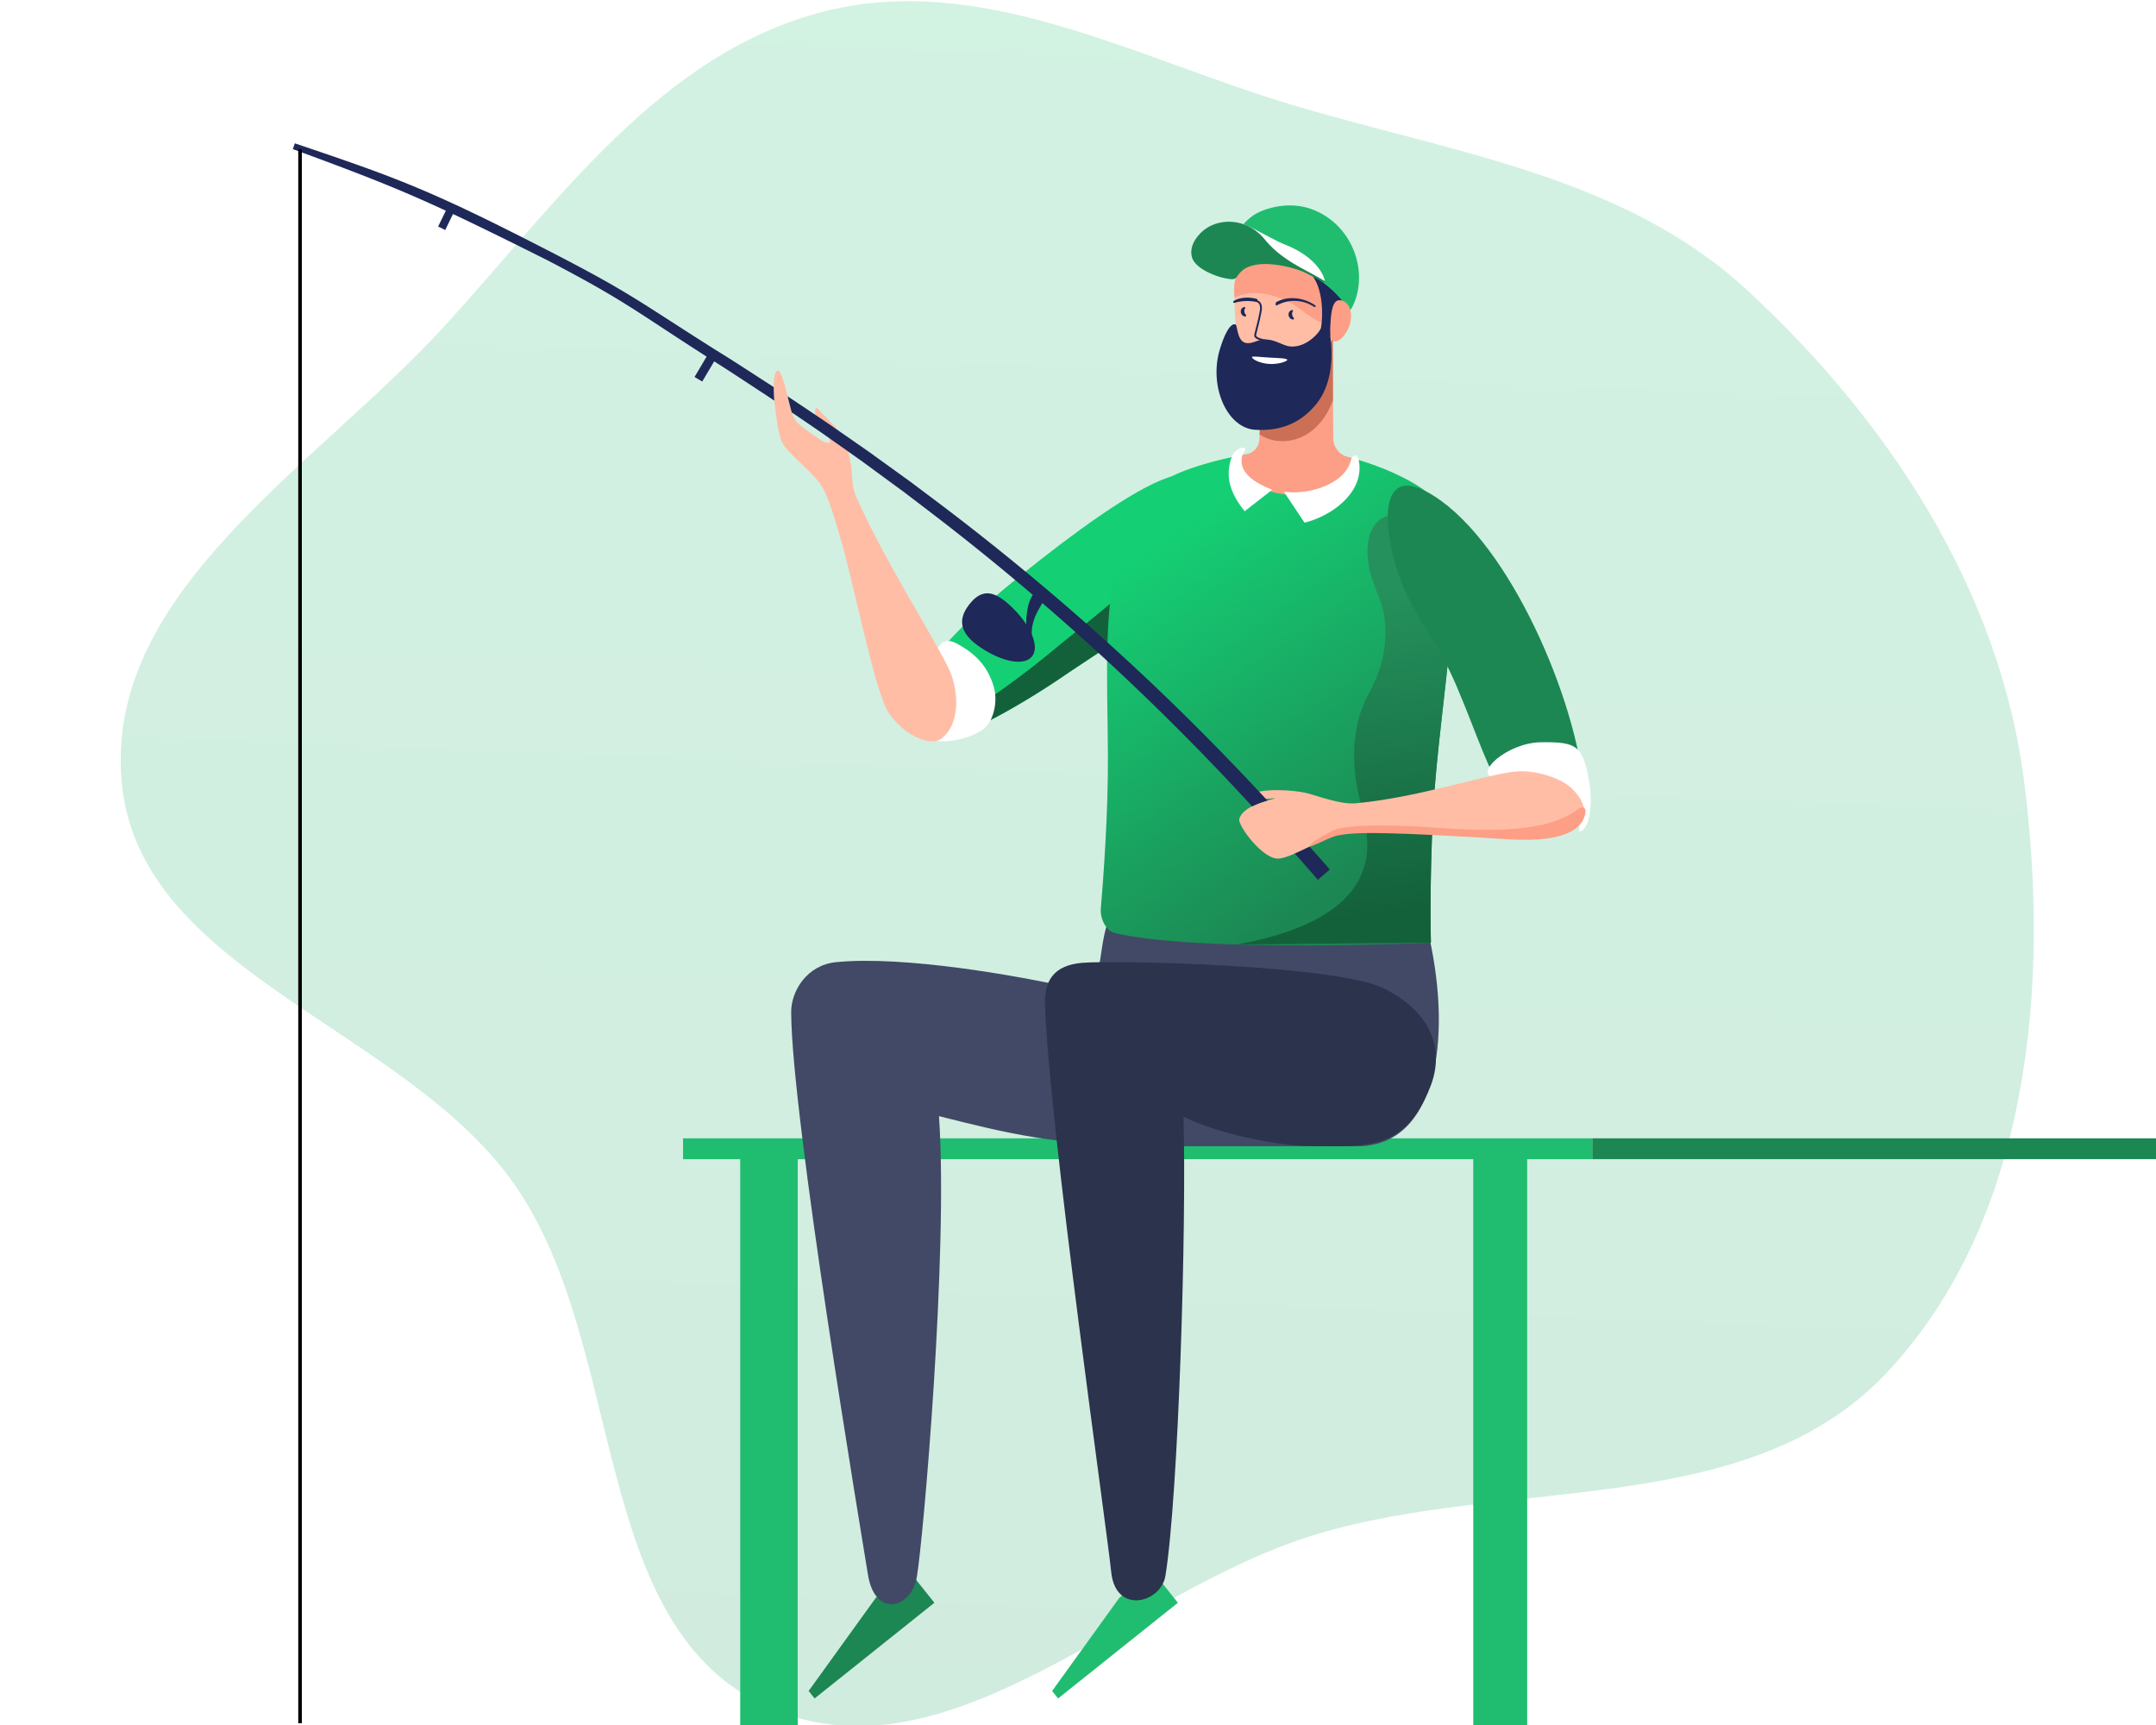 <svg width="600" height="480" fill="none" xmlns="http://www.w3.org/2000/svg"><rect width="100%" height="100%" fill="#333333" stroke="none"/><g clip-path="url(#clip0)"><path fill="#fff" d="M0 0h600v480H0z"/><path opacity=".2" fill-rule="evenodd" clip-rule="evenodd" d="M33.81 217.024c-4.257-52.929 54.365-87.35 90.154-126.578 31.38-34.397 59.736-75.352 104.79-87.102 43.977-11.47 86.964 12.676 130.494 25.74 44.778 13.439 92.387 19.792 126.77 51.469 39.405 36.304 70.327 83.337 77.223 136.471 7.442 57.345 1.447 122.708-38.111 164.886-38.57 41.125-104.747 28.799-158.747 45.012-52.227 15.68-102.112 70.106-152.099 48.314-50.753-22.127-39.364-100.231-71.082-145.612-30.73-43.968-105.091-59.131-109.392-112.6z" fill="url(#paint0_linear)"/><path d="M443.104 322.552h180.861v-5.803H443.104v5.803z" fill="#1C8753"/><path d="M443.104 316.749H190.086v5.803h253.018v-5.803z" fill="#20BD71"/><path d="M225.038 470.532l18.721-25.956 9.25-7.39 7.028 8.8-33.343 26.627-1.656-2.081z" fill="#1C8753"/><path d="M292.799 470.532l18.721-25.956 9.254-7.39 7.027 8.8-33.342 26.627-1.66-2.081z" fill="#20BD71"/><path d="M397.762 260.797c-1.86-8.392-60.672-14.565-81.965-10.818-14.103 2.482-4.963 27.771-16.664 25.096-15.908-3.636-47.749-9.211-66.471-7.341-8.184.816-12.488 8.095-12.481 13.863.024 28.784 19.557 145.393 21.372 156.622 1.957 12.097 12.081 9.388 13.586.66 1.771-10.216 8.805-90.465 6.171-128.301 18.939 4.756 32.939 8.368 61.515 8.368h54.98c21.687 0 26.391-29.102 19.957-58.149z" fill="#414966"/><path d="M398.063 302.363c4.179-10.714-.107-20.897-12.896-27.305-13.154-6.567-74.599-7.925-83.967-7.144-7.969.667-10.624 4.991-10.389 11.714 1.191 33.902 17.355 146.806 18.418 157.7 1.18 12.128 13.886 8.713 15.101 1.168 3.648-22.659 5.909-97.65 5.025-127.765 8.101 4.123 24.786 8.198 36.325 8.198 14.127.017 25.327 1.531 32.383-16.566z" fill="#2C334D"/><path d="M263.902 205.318c-7.248 1.98-17.931-2.337-11.425-12.326 7.003-10.749 16.775-20.703 27.064-29.195 12.426-10.234 29.919-23.772 41.54-29.278 22.56-10.715 17.044 12.405 12.295 21.557-6.872 13.255-24.161 23.005-37.371 32.015-10.358 7.089-24.164 15.063-32.103 17.227z" fill="#15CF74"/><path d="M333.186 132.092a48.935 48.935 0 01-3.304 11.274c-6.499 14.676-23.743 26.742-36.832 37.605-10.296 8.544-24.057 18.377-32.024 21.477a13.989 13.989 0 01-8.88.405c2.595 2.72 7.717 3.58 11.769 2.474 7.912-2.163 21.728-10.137 32.1-17.226 13.196-9.01 30.499-18.76 37.371-32.015 3.565-6.878 7.562-21.602-.2-23.994z" fill="#13613B"/><path d="M398.221 262.325s-64.4 2.883-87.957-2.689c-2.547-.604-4.142-4.147-3.917-6.739.711-8.434 2.071-26.641 1.977-42.858-.103-22.567-1.58-42.513 4.239-59.981 1.933-5.8 5.402-14.257 15.794-18.56 7.401-3.066 22.367-6.913 34.786-6.159 11.797.725 21.579 4.68 26.922 7.33 14.245 7.079 13.662 13.48 14.2 21.872 1.263 19.67-4.214 47.424-5.464 72.195-1.032 20.254-.58 35.589-.58 35.589z" fill="url(#paint1_linear)"/><path d="M404.255 154.53c-.093-1.428-.149-2.81-.259-4.148a69.554 69.554 0 00-5.74-4.006c-10.79-6.805-19.764-2.765-17.258 11.545.69 3.95 3.452 9.02 4.125 12.999 1.418 8.689-.798 15.812-4.218 22.141-3.555 6.567-4.47 13.414-3.866 21.366.594 7.805 4.314 15.803 3.279 23.6-2.178 16.272-21.918 22.172-36.045 24.789l53.942-.505s-.453-15.336.569-35.6c1.256-24.761 6.731-52.515 5.471-72.181z" fill="url(#paint2_linear)"/><path d="M441.032 222.744c.569 13.21-14.725 10.317-21.656-.374-5.698-8.789-7.769-16.659-13.927-31.217-6.247-14.779-12.208-19.255-16.519-32.026-3.873-11.465-6.372-33.267 12.267-19.663 20.654 15.094 38.758 58.429 39.835 83.28z" fill="url(#paint3_linear)"/><path d="M442.27 217.528c-1.753-9.989-3.327-11.157-13.53-10.981-9.319.163-18.604 8.641-13.092 9.875 4.38.968 7.386-.871 11.435-.297 4.159.594 8.356 2.319 11.266 6.829 2.91 4.511.166 8.938 1.495 8.382 3.048-1.276 3.262-9.035 2.426-13.808zM274.415 202.23c1.823-1.856 3.404-6.643 2.158-11.06-1.726-6.1-5.523-9.449-9.982-11.924-3.656-2.029-4.722-.124-5.623 1.085-1.284 1.728-2.036 3.875-.321 6.139 2.727 3.591 5.309 9.975 3.583 13.956-1.415 3.266-4.833 3.702-4.487 4.874.617 2.156 11.114.56 14.672-3.07z" fill="#fff"/><path d="M435.208 231.703c-5.743 2.212-37.57-.024-50.359-.073-2.188 0-9.982-.377-13.806 1.037-5.543 2.074-11.887 5.993-15.208 6.242-4.369.346-11.355-9.201-10.958-10.953.655-2.914 5.522-4.635 8.798-5.471 1.725-.439 1.622-.45-.087-.284-3.261.318-7.717.55-6.019-.784 3.01-2.364 12.85-1.528 15.984-.754 3.293.816 9.457 3.267 13.807 2.859 17.699-1.652 35.606-7.95 44.442-8.835 5.347-.539 13.051 1.791 16.199 5.257 1.905 2.085 6.599 8.14-2.793 11.759z" fill="#FFBDA6"/><path d="M438.787 225.412c-8.605 6.249-23.888 6.041-40.187 4.839-10.793-.795-24.199-.923-27.613.836-3.044 1.569-6.212 3.287-6.42 4.182-.207.895 5.05-2.212 7.594-2.765 3.742-.805 9.364-.753 13.164-.667 8.709.19 17.438.723 26.132 1.196 6.358.346 12.934 1.12 19.278.256 2.661-.346 6.482-1.269 8.725-3.595 2.154-2.208 2.786-6.802-.673-4.282z" fill="#FC9F86"/><path d="M247.31 198.329c-4.021-6.039-10.009-37.729-13.685-49.425-.663-2.109-3.017-11.251-5.543-14.517-3.673-4.732-9.413-8.578-10.624-11.724-1.347-3.487-3.362-18.474-1.164-19.531 1.412-.691 2.907 7.911 4.191 12.01.576 1.839 1.774 2.935 3.22 4.01 1.726 1.292 3.652 2.592 4.97 3.456.953.64 2.848 1.096 2.206-.207-.759-1.535-3.331-4.642-3.766-5.938-.473-1.417-.438-3.657.439-2.765 1.38 1.427 5.267 5.184 7.155 8.018 1.215 1.829 1.584 5.306 1.833 6.294 1.035 4.079.051 6.391 1.832 10.442 7.373 16.759 20.382 36.982 25.511 47.292 2.554 5.129 3.918 14.728-1.57 19.542-3.052 2.731-10.666-.446-15.005-6.957z" fill="#FFBDA6"/><path d="M377.084 127.702l-1.861-.491a5.503 5.503 0 01-4.193-5.305c-.083-11.378-.121-28.473-.121-28.473-1.008 5.903-8.377 10.217-17.089 9.774a24.304 24.304 0 01-2.382-.252l-.973 19.355a4.413 4.413 0 01-3.686 4.12c-.819.138-1.625.287-2.416.446a4.37 4.37 0 00-.239 1.265c-.245 4.839 6.652 9.149 15.402 9.591 8.749.443 18.735-3.19 17.558-10.03z" fill="#FC9F86"/><path d="M371.72 91.709c-3.638 13.97-10.072 17.627-16.222 17.319-6.451-.345-10.217-3.345-11.487-16.956-1.381-14.648.031-20.047 8.56-22.753 3.617-1.148 12.688-.82 16.647 3.567 3.469 3.857 3.879 13.538 2.502 18.823z" fill="#FFBDA6"/><path d="M346.396 142.25l7.662-5.972c-5.916-2.306-9.319-5.292-8.391-9.332.346-1.435 1.167-1.67.843-2.119-.435-.605-2.337-.031-3.266 1.493-1.035 1.683-1.38 4.251-1.287 6.135.19 3.595 2.137 7.016 4.439 9.795zm31.709-14.281c-.507-2.368-1.881-.909-2.071-.111-1.864 7.352-12.312 9.581-17.444 9.073a7.95 7.95 0 00-1.253-.048l5.702 8.547c7.379-1.745 16.975-8.499 15.066-17.461z" fill="#fff"/><path d="M370.902 93.433c-1.008 5.907-8.377 10.217-17.089 9.774a23.98 23.98 0 01-2.374-.252l-.905 17.942a11.256 11.256 0 004.311 1.69c7.804 1.151 13.606-4.265 16.109-11.247-.021-9.114-.052-17.841-.052-17.907z" fill="#CB7057"/><path d="M367.902 79.287c-1.554-3.536-5.092-4.957-8.63-5.741-3.451-.76-8.049-1.013-11.462.242-1.295.473-2.686 1.33-3.411 2.502-1.035 1.649-.969 3.664-.918 5.61 0 .653-.024.978.67.656 4.304-1.98 10.044-.69 14.152 1.245 3.396 1.617 5.922 4.645 9.45 5.941.763.28 1.353-.097 1.429-.836.307-3.035-.117-6.968-1.28-9.62z" fill="#FC9F86"/><path d="M372.024 79.411c-1.916-1.932-4.929-3.228-7.718-3.764 4.194 4.051 3.848 12.688 3.313 15.554-.189 1.037-3.796 5.45-8.335 5.222-2.071-.103-4.09-1.807-6.807-1.942-2.502-.128-3.451 1.096-5.384.995-2.903-.145-2.658-4.973-3.252-5.184-1.308-.505-3.013 2.336-4.418 7.113-2.972 10.103 2.006 21.775 10.01 22.196 7.732.391 12.698-2.364 16.447-6.646 4.528-5.185 5.243-12.643 4.311-19.563 2.109-1.576 3.769-3.712 4.335-4.984a37.572 37.572 0 001.277-3.156c.49-1.403-2.14-4.178-3.779-5.84z" fill="#1E2859"/><path d="M358.231 100.142c-.02.391-2.271 1.268-4.987 1.13-2.717-.138-4.864-1.382-4.833-1.911.018-.346 2.206 0 4.922.145 2.717.145 4.922.176 4.898.636z" fill="#fff"/><path d="M346.79 87.83a.244.244 0 000-.093.248.248 0 00-.038-.086v-.028c-.497-.48-.622-1.365-.252-1.79v-.024a.205.205 0 00.031-.09.198.198 0 000-.097v-.024c0-.024-.031-.041-.045-.066-.014-.024 0-.048-.035-.065h-.02a.27.27 0 00-.1-.035.395.395 0 00-.087 0h-.027a1.27 1.27 0 00-.918 1.296 1.379 1.379 0 001.197 1.355h.052a.24.24 0 00.169-.076s0-.035.017-.048a.147.147 0 00.049-.08c.007-.034.007-.028.007-.048zm13.318.837a.229.229 0 00-.017-.093.186.186 0 00-.038-.086v-.028c-.5-.48-.625-1.382-.255-1.79v-.025a.206.206 0 00.031-.09.198.198 0 000-.096v-.024c0-.025-.031-.042-.049-.066-.017-.024 0-.048-.031-.066h-.02a.219.219 0 00-.104-.034.236.236 0 00-.083 0h-.027a1.266 1.266 0 00-.918 1.296 1.379 1.379 0 001.197 1.355h.055a.254.254 0 00.173-.076s0-.035.017-.049a.146.146 0 00.049-.08c.006-.034.02-.034.02-.048zm5.931-3.687c-3.372-2.313-7.745-2.672-10.89-.896-.139.233-.181.51-.117.774a.26.26 0 00.345.097 10 10 0 0110.355.45c.042.03.093.045.145.044a.257.257 0 00.145-.47h.017z" fill="#1E2859"/><path d="M352.308 94.505c-1.108-.166-2.371-.536-2.685-.996a.273.273 0 01-.059-.228c.159-.73.345-1.452.532-2.215a55.256 55.256 0 001.035-4.697c.187-1.082-.045-2.42-1.246-2.81.018-.021.045-.035.052-.066a.265.265 0 00.007-.101.271.271 0 00-.099-.172.258.258 0 00-.091-.045c-3.213-.847-5.588 0-6.482.633-.017 0-.021.037-.034.051a.246.246 0 00-.049.083.165.165 0 000 .094v.062c0 .02.021 0 .028.03.007.032 0 .028 0 .042 0 .014.031 0 .045.025a.228.228 0 00.12.062s.028.024.045.024h.076a12.696 12.696 0 016.12-.26c1.305.298 1.035 2.075 1.004 2.272a55.06 55.06 0 01-1.035 4.662c-.193.767-.376 1.493-.535 2.233a.8.8 0 00.135.632c.545.785 2.46 1.124 3.037 1.21h.038a.259.259 0 00.038-.515l.003-.01z" fill="#1E2859"/><path d="M364.821 58.128c-4.505-1.594-9.879-1.124-14.248.809-5.067 2.243-8.381 8.595-9.289 12.442-.134.56-.293 1.134.346 1.037 12.594-2.291 26.86 3.27 33.452 13.424.691 1.037 1.236-.345 1.467-.85 4.484-9.58-.293-22.811-11.728-26.862z" fill="#20BD71"/><path d="M368.644 78.063c-.324-1.99-2.975-6.82-10.962-9.968-3.054-1.206-8.021-4.251-11.273-5.568-1.556-.626-6.026-1.434-6.126.297-.049.84 3.355 1.611 5.93 3.17 3.106 1.873 4.141 4.06 6.723 5.42a53.131 53.131 0 007.777 3.11c2.416.802 5.502 2.34 6.882 3.397.494.398 1.105.48 1.049.142z" fill="#fff"/><path d="M368.389 78.063c-4.487-2.862-11.466-5.368-16.34-11.358-4.666-5.737-11.797-6.18-16.34-3.159-2.039 1.352-4.939 4.552-3.997 8.012.843 3.09 6.279 5.274 9.185 5.858 2.264.457 2.789.308 3.297-.37.849-1.14 1.663-2.457 4.487-3.193 4.059-1.037 10.182.232 13.934 1.749a50.347 50.347 0 015.16 2.765c.752.446 1.249.124.614-.304z" fill="#1C8753"/><path d="M375.853 89.424c-.577 3.11-3.169 6.08-4.636 5.53-1.187-.453-1.135-2.634-.907-5.8.214-2.99.738-5.72 2.55-5.627 1.812.094 3.683 2.143 2.993 5.897z" fill="#FC9F86"/><path d="M287.191 182.668c-2.223 2.765-8.325 1.452-14.152-2.395-5.826-3.847-6.692-7.663-3.372-11.99 3.797-4.963 7.449-3.733 12.174.909 4.981 4.905 7.569 10.728 5.35 13.476z" fill="#1E2859"/><path d="M287.424 173.619c-.966 4.117.739 5.472.094 5.741-.787.325-2.182-1.282-1.895-6.978.286-5.696 2.326-8.834 4.142-7.296 2.184 1.849-1.188 3.618-2.341 8.533zM124.9 56.924l-2.97 6.114 1.974.961 2.97-6.113-1.974-.962zm72.463 41.096l-4.073 6.876 2.137 1.27 4.073-6.876-2.137-1.27zm162.988 139.489a854.898 854.898 0 016.406 7.317l3.324-2.889a841.716 841.716 0 00-5.616-6.339c-1.439.688-2.83 1.355-4.114 1.911z" fill="#1E2859"/><path d="M214.903 107.435l.418.277c.003 1.151.068 2.437.151 3.767-.752-.501-1.501-1.016-2.257-1.517-5.215-3.387-10.372-6.861-15.653-10.148-20.988-13.383-23.02-15.793-45.062-27.314-33-16.5-41-20-71-31l.545-1.614C110.5 49.5 119.5 52.69 153.663 70.29c22.201 11.438 24.37 13.767 45.473 27.07 5.315 3.259 10.514 6.711 15.767 10.074zm103.255 80.483a695.365 695.365 0 00-57.297-48.232l-7.486-5.62-7.594-5.482-3.797-2.741-3.841-2.675-7.687-5.34a1604.608 1604.608 0 00-11.276-7.556c.404 1.615.794 3.208 1.17 4.494 2.782 1.882 5.557 3.774 8.325 5.675l7.621 5.371 3.797 2.692 3.762 2.765 7.521 5.506 7.414 5.648a690.754 690.754 0 0156.675 48.364 699.612 699.612 0 0133.001 33.602 24.384 24.384 0 014.26-1.611c-11.135-12.007-22.636-23.658-34.568-34.86z" fill="#1E2859"/><path d="M222 320h-16v160h16V320zm203 0h-15v160h15V320z" fill="#20BD71"/><path d="M83.5 41.5v438" stroke="#000"/></g><defs><linearGradient id="paint0_linear" x1="33.59" y1="480.315" x2="53.156" y2="-19.728" gradientUnits="userSpaceOnUse"><stop stop-color="#16A05D"/><stop offset="1" stop-color="#20BD71"/></linearGradient><linearGradient id="paint1_linear" x1="321.792" y1="151.835" x2="382.511" y2="240.28" gradientUnits="userSpaceOnUse"><stop stop-color="#15CF74"/><stop offset="1" stop-color="#1C8753"/></linearGradient><linearGradient id="paint2_linear" x1="368.731" y1="164.87" x2="380.422" y2="255.783" gradientUnits="userSpaceOnUse"><stop stop-color="#25925D"/><stop offset=".99" stop-color="#13613B"/></linearGradient><linearGradient id="paint3_linear" x1="-238922" y1="104937" x2="-213471" y2="124616" gradientUnits="userSpaceOnUse"><stop stop-color="#2DA771"/><stop offset="1" stop-color="#1C8753"/></linearGradient><clipPath id="clip0"><path fill="#fff" d="M0 0h600v480H0z"/></clipPath></defs></svg>
